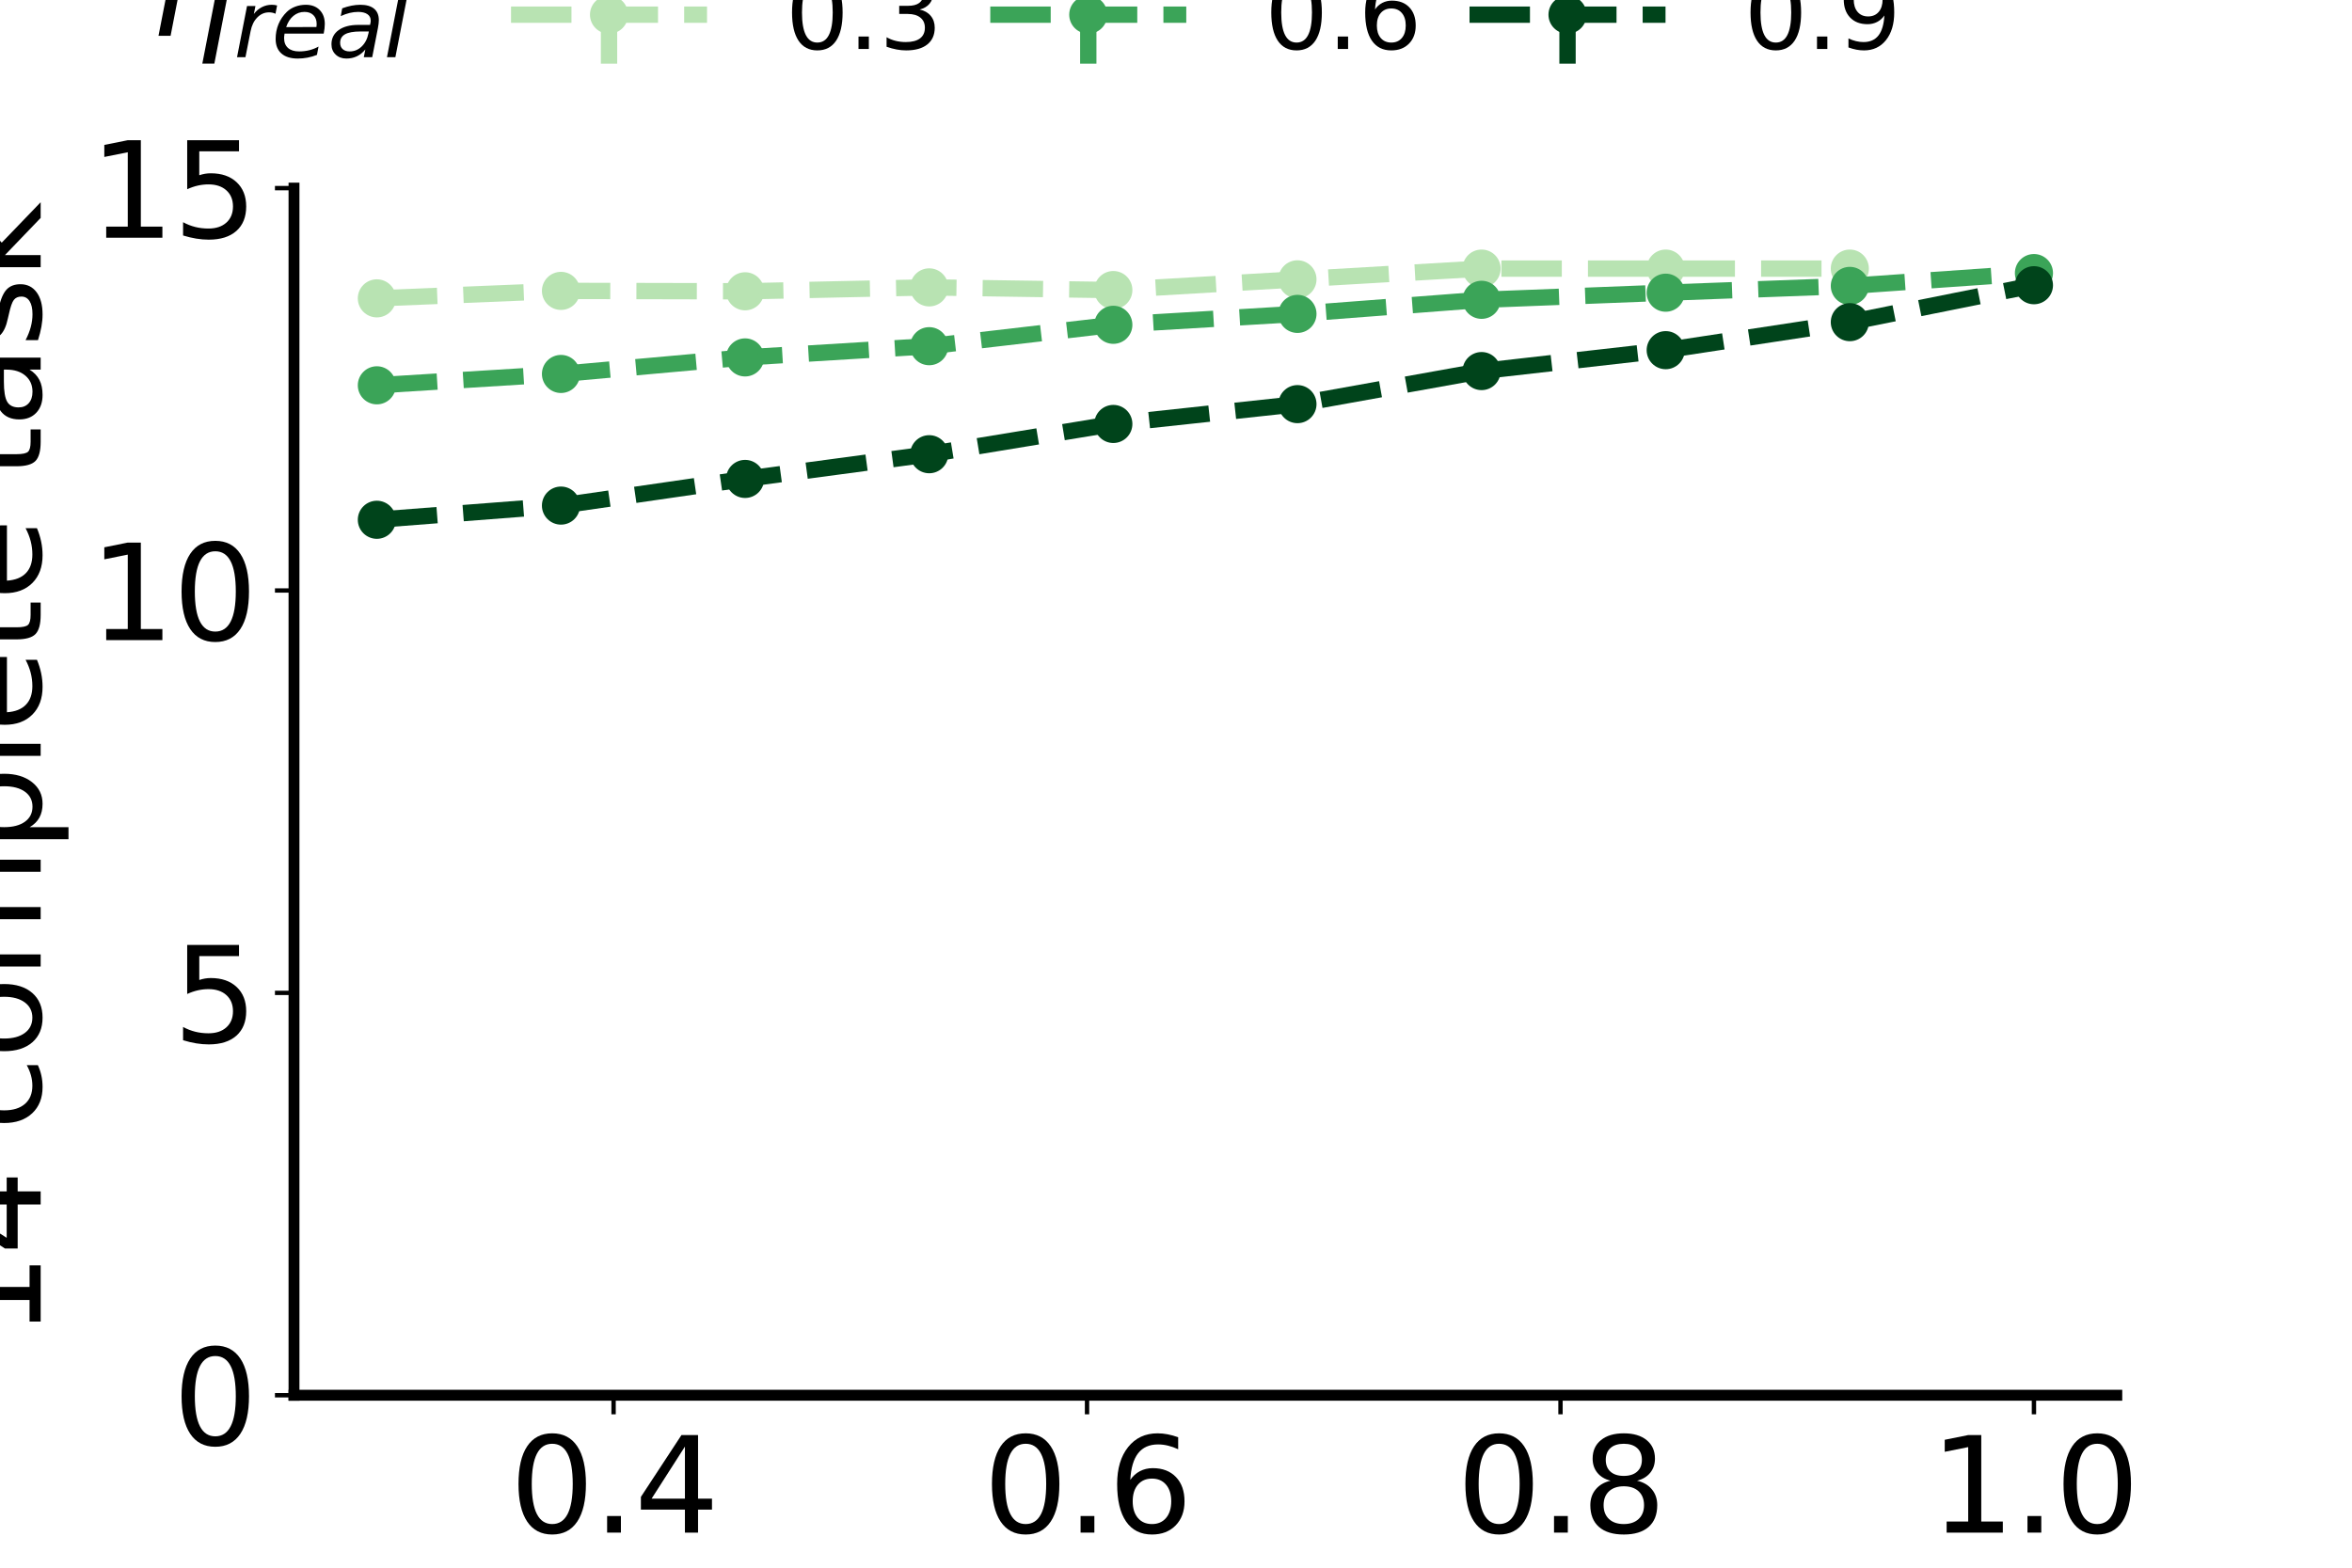 <?xml version="1.0" encoding="utf-8" standalone="no"?>
<!DOCTYPE svg PUBLIC "-//W3C//DTD SVG 1.1//EN"
  "http://www.w3.org/Graphics/SVG/1.1/DTD/svg11.dtd">
<svg xmlns:xlink="http://www.w3.org/1999/xlink" width="432pt" height="288pt" viewBox="0 0 432 288" xmlns="http://www.w3.org/2000/svg" version="1.1">
 <defs>
  <style type="text/css">*{stroke-linejoin: round; stroke-linecap: butt}</style>
 </defs>
 <g id="figure_1">
  <g id="patch_1">
   <path d="M 0 288 
L 432 288 
L 432 0 
L 0 0 
z
" style="fill: #ffffff"/>
  </g>
  <g id="axes_1">
   <g id="patch_2">
    <path d="M 54 256.32 
L 388.8 256.32 
L 388.8 34.56 
L 54 34.56 
z
" style="fill: #ffffff"/>
   </g>
   <g id="matplotlib.axis_1">
    <g id="xtick_1">
     <g id="line2d_1">
      <defs>
       <path id="m832e04c03d" d="M 0 0 
L 0 3.5 
" style="stroke: #000000; stroke-width: 0.8"/>
      </defs>
      <g>
       <use xlink:href="#m832e04c03d" x="112.699" y="256.32" style="stroke: #000000; stroke-width: 0.8"/>
      </g>
     </g>
     <g id="text_1">
      <!-- 0.4 -->
      <g transform="translate(93.615 281.556) scale(0.24 -0.24)">
       <defs>
        <path id="DejaVuSans-30" d="M 2034 4250 
Q 1547 4250 1301 3770 
Q 1056 3291 1056 2328 
Q 1056 1369 1301 889 
Q 1547 409 2034 409 
Q 2525 409 2770 889 
Q 3016 1369 3016 2328 
Q 3016 3291 2770 3770 
Q 2525 4250 2034 4250 
z
M 2034 4750 
Q 2819 4750 3233 4129 
Q 3647 3509 3647 2328 
Q 3647 1150 3233 529 
Q 2819 -91 2034 -91 
Q 1250 -91 836 529 
Q 422 1150 422 2328 
Q 422 3509 836 4129 
Q 1250 4750 2034 4750 
z
" transform="scale(0.016)"/>
        <path id="DejaVuSans-2e" d="M 684 794 
L 1344 794 
L 1344 0 
L 684 0 
L 684 794 
z
" transform="scale(0.016)"/>
        <path id="DejaVuSans-34" d="M 2419 4116 
L 825 1625 
L 2419 1625 
L 2419 4116 
z
M 2253 4666 
L 3047 4666 
L 3047 1625 
L 3713 1625 
L 3713 1100 
L 3047 1100 
L 3047 0 
L 2419 0 
L 2419 1100 
L 313 1100 
L 313 1709 
L 2253 4666 
z
" transform="scale(0.016)"/>
       </defs>
       <use xlink:href="#DejaVuSans-30"/>
       <use xlink:href="#DejaVuSans-2e" x="63.623"/>
       <use xlink:href="#DejaVuSans-34" x="95.41"/>
      </g>
     </g>
    </g>
    <g id="xtick_2">
     <g id="line2d_2">
      <g>
       <use xlink:href="#m832e04c03d" x="199.66" y="256.32" style="stroke: #000000; stroke-width: 0.8"/>
      </g>
     </g>
     <g id="text_2">
      <!-- 0.6 -->
      <g transform="translate(180.576 281.556) scale(0.24 -0.24)">
       <defs>
        <path id="DejaVuSans-36" d="M 2113 2584 
Q 1688 2584 1439 2293 
Q 1191 2003 1191 1497 
Q 1191 994 1439 701 
Q 1688 409 2113 409 
Q 2538 409 2786 701 
Q 3034 994 3034 1497 
Q 3034 2003 2786 2293 
Q 2538 2584 2113 2584 
z
M 3366 4563 
L 3366 3988 
Q 3128 4100 2886 4159 
Q 2644 4219 2406 4219 
Q 1781 4219 1451 3797 
Q 1122 3375 1075 2522 
Q 1259 2794 1537 2939 
Q 1816 3084 2150 3084 
Q 2853 3084 3261 2657 
Q 3669 2231 3669 1497 
Q 3669 778 3244 343 
Q 2819 -91 2113 -91 
Q 1303 -91 875 529 
Q 447 1150 447 2328 
Q 447 3434 972 4092 
Q 1497 4750 2381 4750 
Q 2619 4750 2861 4703 
Q 3103 4656 3366 4563 
z
" transform="scale(0.016)"/>
       </defs>
       <use xlink:href="#DejaVuSans-30"/>
       <use xlink:href="#DejaVuSans-2e" x="63.623"/>
       <use xlink:href="#DejaVuSans-36" x="95.41"/>
      </g>
     </g>
    </g>
    <g id="xtick_3">
     <g id="line2d_3">
      <g>
       <use xlink:href="#m832e04c03d" x="286.621" y="256.32" style="stroke: #000000; stroke-width: 0.8"/>
      </g>
     </g>
     <g id="text_3">
      <!-- 0.8 -->
      <g transform="translate(267.537 281.556) scale(0.24 -0.24)">
       <defs>
        <path id="DejaVuSans-38" d="M 2034 2216 
Q 1584 2216 1326 1975 
Q 1069 1734 1069 1313 
Q 1069 891 1326 650 
Q 1584 409 2034 409 
Q 2484 409 2743 651 
Q 3003 894 3003 1313 
Q 3003 1734 2745 1975 
Q 2488 2216 2034 2216 
z
M 1403 2484 
Q 997 2584 770 2862 
Q 544 3141 544 3541 
Q 544 4100 942 4425 
Q 1341 4750 2034 4750 
Q 2731 4750 3128 4425 
Q 3525 4100 3525 3541 
Q 3525 3141 3298 2862 
Q 3072 2584 2669 2484 
Q 3125 2378 3379 2068 
Q 3634 1759 3634 1313 
Q 3634 634 3220 271 
Q 2806 -91 2034 -91 
Q 1263 -91 848 271 
Q 434 634 434 1313 
Q 434 1759 690 2068 
Q 947 2378 1403 2484 
z
M 1172 3481 
Q 1172 3119 1398 2916 
Q 1625 2713 2034 2713 
Q 2441 2713 2670 2916 
Q 2900 3119 2900 3481 
Q 2900 3844 2670 4047 
Q 2441 4250 2034 4250 
Q 1625 4250 1398 4047 
Q 1172 3844 1172 3481 
z
" transform="scale(0.016)"/>
       </defs>
       <use xlink:href="#DejaVuSans-30"/>
       <use xlink:href="#DejaVuSans-2e" x="63.623"/>
       <use xlink:href="#DejaVuSans-38" x="95.41"/>
      </g>
     </g>
    </g>
    <g id="xtick_4">
     <g id="line2d_4">
      <g>
       <use xlink:href="#m832e04c03d" x="373.582" y="256.32" style="stroke: #000000; stroke-width: 0.8"/>
      </g>
     </g>
     <g id="text_4">
      <!-- 1.0 -->
      <g transform="translate(354.498 281.556) scale(0.24 -0.24)">
       <defs>
        <path id="DejaVuSans-31" d="M 794 531 
L 1825 531 
L 1825 4091 
L 703 3866 
L 703 4441 
L 1819 4666 
L 2450 4666 
L 2450 531 
L 3481 531 
L 3481 0 
L 794 0 
L 794 531 
z
" transform="scale(0.016)"/>
       </defs>
       <use xlink:href="#DejaVuSans-31"/>
       <use xlink:href="#DejaVuSans-2e" x="63.623"/>
       <use xlink:href="#DejaVuSans-30" x="95.41"/>
      </g>
     </g>
    </g>
    <g id="text_5">
     <!-- $\eta_{assumed}$ -->
     <g transform="translate(175.44 308.735) scale(0.24 -0.24)">
      <defs>
       <path id="DejaVuSans-Oblique-3b7" d="M 3703 2113 
L 3034 -1331 
L 2459 -1331 
L 3125 2094 
Q 3222 2591 3075 2838 
Q 2931 3084 2544 3084 
Q 2078 3084 1750 2788 
Q 1425 2491 1325 1978 
L 941 0 
L 363 0 
L 1044 3500 
L 1622 3500 
L 1516 2956 
Q 1781 3272 2094 3428 
Q 2403 3584 2769 3584 
Q 3372 3584 3609 3213 
Q 3844 2838 3703 2113 
z
" transform="scale(0.016)"/>
       <path id="DejaVuSans-Oblique-61" d="M 3438 1997 
L 3047 0 
L 2472 0 
L 2578 531 
Q 2325 219 2001 64 
Q 1678 -91 1281 -91 
Q 834 -91 548 182 
Q 263 456 263 884 
Q 263 1497 752 1853 
Q 1241 2209 2100 2209 
L 2900 2209 
L 2931 2363 
Q 2938 2388 2941 2417 
Q 2944 2447 2944 2509 
Q 2944 2788 2717 2942 
Q 2491 3097 2081 3097 
Q 1800 3097 1504 3025 
Q 1209 2953 897 2809 
L 997 3341 
Q 1322 3463 1633 3523 
Q 1944 3584 2234 3584 
Q 2853 3584 3176 3315 
Q 3500 3047 3500 2534 
Q 3500 2431 3484 2292 
Q 3469 2153 3438 1997 
z
M 2816 1759 
L 2241 1759 
Q 1534 1759 1195 1570 
Q 856 1381 856 984 
Q 856 709 1029 553 
Q 1203 397 1509 397 
Q 1978 397 2328 733 
Q 2678 1069 2791 1631 
L 2816 1759 
z
" transform="scale(0.016)"/>
       <path id="DejaVuSans-Oblique-73" d="M 3200 3397 
L 3091 2853 
Q 2863 2978 2609 3040 
Q 2356 3103 2088 3103 
Q 1634 3103 1373 2948 
Q 1113 2794 1113 2528 
Q 1113 2219 1719 2053 
Q 1766 2041 1788 2034 
L 1972 1978 
Q 2547 1819 2739 1644 
Q 2931 1469 2931 1166 
Q 2931 609 2489 259 
Q 2047 -91 1331 -91 
Q 1053 -91 747 -37 
Q 441 16 72 128 
L 184 722 
Q 500 559 806 475 
Q 1113 391 1394 391 
Q 1816 391 2080 572 
Q 2344 753 2344 1031 
Q 2344 1331 1650 1516 
L 1591 1531 
L 1394 1581 
Q 956 1697 753 1886 
Q 550 2075 550 2369 
Q 550 2928 970 3256 
Q 1391 3584 2113 3584 
Q 2397 3584 2667 3537 
Q 2938 3491 3200 3397 
z
" transform="scale(0.016)"/>
       <path id="DejaVuSans-Oblique-75" d="M 428 1388 
L 838 3500 
L 1416 3500 
L 1006 1409 
Q 975 1256 961 1147 
Q 947 1038 947 966 
Q 947 700 1109 554 
Q 1272 409 1569 409 
Q 2031 409 2368 721 
Q 2706 1034 2809 1563 
L 3194 3500 
L 3769 3500 
L 3091 0 
L 2516 0 
L 2631 550 
Q 2388 244 2052 76 
Q 1716 -91 1338 -91 
Q 878 -91 622 161 
Q 366 413 366 863 
Q 366 956 381 1097 
Q 397 1238 428 1388 
z
" transform="scale(0.016)"/>
       <path id="DejaVuSans-Oblique-6d" d="M 5747 2113 
L 5338 0 
L 4763 0 
L 5166 2094 
Q 5191 2228 5203 2325 
Q 5216 2422 5216 2491 
Q 5216 2772 5059 2928 
Q 4903 3084 4622 3084 
Q 4203 3084 3875 2770 
Q 3547 2456 3450 1953 
L 3066 0 
L 2491 0 
L 2900 2094 
Q 2925 2209 2937 2307 
Q 2950 2406 2950 2484 
Q 2950 2769 2794 2926 
Q 2638 3084 2363 3084 
Q 1938 3084 1609 2770 
Q 1281 2456 1184 1953 
L 800 0 
L 225 0 
L 909 3500 
L 1484 3500 
L 1375 2956 
Q 1609 3263 1923 3423 
Q 2238 3584 2597 3584 
Q 2978 3584 3223 3384 
Q 3469 3184 3519 2828 
Q 3781 3197 4126 3390 
Q 4472 3584 4856 3584 
Q 5306 3584 5551 3325 
Q 5797 3066 5797 2591 
Q 5797 2488 5784 2364 
Q 5772 2241 5747 2113 
z
" transform="scale(0.016)"/>
       <path id="DejaVuSans-Oblique-65" d="M 3078 2063 
Q 3088 2113 3092 2166 
Q 3097 2219 3097 2272 
Q 3097 2653 2873 2875 
Q 2650 3097 2266 3097 
Q 1838 3097 1509 2826 
Q 1181 2556 1013 2059 
L 3078 2063 
z
M 3578 1613 
L 903 1613 
Q 884 1494 878 1425 
Q 872 1356 872 1306 
Q 872 872 1139 634 
Q 1406 397 1894 397 
Q 2269 397 2603 481 
Q 2938 566 3225 728 
L 3116 159 
Q 2806 34 2476 -28 
Q 2147 -91 1806 -91 
Q 1078 -91 686 257 
Q 294 606 294 1247 
Q 294 1794 489 2264 
Q 684 2734 1063 3103 
Q 1306 3334 1642 3459 
Q 1978 3584 2356 3584 
Q 2950 3584 3301 3228 
Q 3653 2872 3653 2272 
Q 3653 2128 3634 1964 
Q 3616 1800 3578 1613 
z
" transform="scale(0.016)"/>
       <path id="DejaVuSans-Oblique-64" d="M 2675 525 
Q 2444 222 2128 65 
Q 1813 -91 1428 -91 
Q 903 -91 598 267 
Q 294 625 294 1247 
Q 294 1766 478 2236 
Q 663 2706 1013 3078 
Q 1244 3325 1534 3454 
Q 1825 3584 2144 3584 
Q 2481 3584 2739 3421 
Q 2997 3259 3138 2956 
L 3513 4863 
L 4091 4863 
L 3144 0 
L 2566 0 
L 2675 525 
z
M 891 1350 
Q 891 897 1095 644 
Q 1300 391 1663 391 
Q 1931 391 2161 520 
Q 2391 650 2566 903 
Q 2750 1166 2856 1509 
Q 2963 1853 2963 2188 
Q 2963 2622 2758 2865 
Q 2553 3109 2194 3109 
Q 1922 3109 1687 2981 
Q 1453 2853 1288 2613 
Q 1106 2353 998 2009 
Q 891 1666 891 1350 
z
" transform="scale(0.016)"/>
      </defs>
      <use xlink:href="#DejaVuSans-Oblique-3b7"/>
      <use xlink:href="#DejaVuSans-Oblique-61" transform="translate(63.379 -16.406) scale(0.7)"/>
      <use xlink:href="#DejaVuSans-Oblique-73" transform="translate(106.274 -16.406) scale(0.7)"/>
      <use xlink:href="#DejaVuSans-Oblique-73" transform="translate(142.744 -16.406) scale(0.7)"/>
      <use xlink:href="#DejaVuSans-Oblique-75" transform="translate(179.214 -16.406) scale(0.7)"/>
      <use xlink:href="#DejaVuSans-Oblique-6d" transform="translate(223.579 -16.406) scale(0.7)"/>
      <use xlink:href="#DejaVuSans-Oblique-65" transform="translate(291.768 -16.406) scale(0.7)"/>
      <use xlink:href="#DejaVuSans-Oblique-64" transform="translate(334.834 -16.406) scale(0.7)"/>
     </g>
    </g>
   </g>
   <g id="matplotlib.axis_2">
    <g id="ytick_1">
     <g id="line2d_5">
      <defs>
       <path id="m238fce33db" d="M 0 0 
L -3.5 0 
" style="stroke: #000000; stroke-width: 0.8"/>
      </defs>
      <g>
       <use xlink:href="#m238fce33db" x="54" y="256.32" style="stroke: #000000; stroke-width: 0.8"/>
      </g>
     </g>
     <g id="text_6">
      <!-- 0 -->
      <g transform="translate(31.73 265.438) scale(0.24 -0.24)">
       <use xlink:href="#DejaVuSans-30"/>
      </g>
     </g>
    </g>
    <g id="ytick_2">
     <g id="line2d_6">
      <g>
       <use xlink:href="#m238fce33db" x="54" y="182.4" style="stroke: #000000; stroke-width: 0.8"/>
      </g>
     </g>
     <g id="text_7">
      <!-- 5 -->
      <g transform="translate(31.73 191.518) scale(0.24 -0.24)">
       <defs>
        <path id="DejaVuSans-35" d="M 691 4666 
L 3169 4666 
L 3169 4134 
L 1269 4134 
L 1269 2991 
Q 1406 3038 1543 3061 
Q 1681 3084 1819 3084 
Q 2600 3084 3056 2656 
Q 3513 2228 3513 1497 
Q 3513 744 3044 326 
Q 2575 -91 1722 -91 
Q 1428 -91 1123 -41 
Q 819 9 494 109 
L 494 744 
Q 775 591 1075 516 
Q 1375 441 1709 441 
Q 2250 441 2565 725 
Q 2881 1009 2881 1497 
Q 2881 1984 2565 2268 
Q 2250 2553 1709 2553 
Q 1456 2553 1204 2497 
Q 953 2441 691 2322 
L 691 4666 
z
" transform="scale(0.016)"/>
       </defs>
       <use xlink:href="#DejaVuSans-35"/>
      </g>
     </g>
    </g>
    <g id="ytick_3">
     <g id="line2d_7">
      <g>
       <use xlink:href="#m238fce33db" x="54" y="108.48" style="stroke: #000000; stroke-width: 0.8"/>
      </g>
     </g>
     <g id="text_8">
      <!-- 10 -->
      <g transform="translate(16.46 117.598) scale(0.24 -0.24)">
       <use xlink:href="#DejaVuSans-31"/>
       <use xlink:href="#DejaVuSans-30" x="63.623"/>
      </g>
     </g>
    </g>
    <g id="ytick_4">
     <g id="line2d_8">
      <g>
       <use xlink:href="#m238fce33db" x="54" y="34.56" style="stroke: #000000; stroke-width: 0.8"/>
      </g>
     </g>
     <g id="text_9">
      <!-- 15 -->
      <g transform="translate(16.46 43.678) scale(0.24 -0.24)">
       <use xlink:href="#DejaVuSans-31"/>
       <use xlink:href="#DejaVuSans-35" x="63.623"/>
      </g>
     </g>
    </g>
    <g id="text_10">
     <!-- Avg. time to  -->
     <g transform="translate(-19.406 222.077) rotate(-90) scale(0.24 -0.24)">
      <defs>
       <path id="DejaVuSans-41" d="M 2188 4044 
L 1331 1722 
L 3047 1722 
L 2188 4044 
z
M 1831 4666 
L 2547 4666 
L 4325 0 
L 3669 0 
L 3244 1197 
L 1141 1197 
L 716 0 
L 50 0 
L 1831 4666 
z
" transform="scale(0.016)"/>
       <path id="DejaVuSans-76" d="M 191 3500 
L 800 3500 
L 1894 563 
L 2988 3500 
L 3597 3500 
L 2284 0 
L 1503 0 
L 191 3500 
z
" transform="scale(0.016)"/>
       <path id="DejaVuSans-67" d="M 2906 1791 
Q 2906 2416 2648 2759 
Q 2391 3103 1925 3103 
Q 1463 3103 1205 2759 
Q 947 2416 947 1791 
Q 947 1169 1205 825 
Q 1463 481 1925 481 
Q 2391 481 2648 825 
Q 2906 1169 2906 1791 
z
M 3481 434 
Q 3481 -459 3084 -895 
Q 2688 -1331 1869 -1331 
Q 1566 -1331 1297 -1286 
Q 1028 -1241 775 -1147 
L 775 -588 
Q 1028 -725 1275 -790 
Q 1522 -856 1778 -856 
Q 2344 -856 2625 -561 
Q 2906 -266 2906 331 
L 2906 616 
Q 2728 306 2450 153 
Q 2172 0 1784 0 
Q 1141 0 747 490 
Q 353 981 353 1791 
Q 353 2603 747 3093 
Q 1141 3584 1784 3584 
Q 2172 3584 2450 3431 
Q 2728 3278 2906 2969 
L 2906 3500 
L 3481 3500 
L 3481 434 
z
" transform="scale(0.016)"/>
       <path id="DejaVuSans-20" transform="scale(0.016)"/>
       <path id="DejaVuSans-74" d="M 1172 4494 
L 1172 3500 
L 2356 3500 
L 2356 3053 
L 1172 3053 
L 1172 1153 
Q 1172 725 1289 603 
Q 1406 481 1766 481 
L 2356 481 
L 2356 0 
L 1766 0 
Q 1100 0 847 248 
Q 594 497 594 1153 
L 594 3053 
L 172 3053 
L 172 3500 
L 594 3500 
L 594 4494 
L 1172 4494 
z
" transform="scale(0.016)"/>
       <path id="DejaVuSans-69" d="M 603 3500 
L 1178 3500 
L 1178 0 
L 603 0 
L 603 3500 
z
M 603 4863 
L 1178 4863 
L 1178 4134 
L 603 4134 
L 603 4863 
z
" transform="scale(0.016)"/>
       <path id="DejaVuSans-6d" d="M 3328 2828 
Q 3544 3216 3844 3400 
Q 4144 3584 4550 3584 
Q 5097 3584 5394 3201 
Q 5691 2819 5691 2113 
L 5691 0 
L 5113 0 
L 5113 2094 
Q 5113 2597 4934 2840 
Q 4756 3084 4391 3084 
Q 3944 3084 3684 2787 
Q 3425 2491 3425 1978 
L 3425 0 
L 2847 0 
L 2847 2094 
Q 2847 2600 2669 2842 
Q 2491 3084 2119 3084 
Q 1678 3084 1418 2786 
Q 1159 2488 1159 1978 
L 1159 0 
L 581 0 
L 581 3500 
L 1159 3500 
L 1159 2956 
Q 1356 3278 1631 3431 
Q 1906 3584 2284 3584 
Q 2666 3584 2933 3390 
Q 3200 3197 3328 2828 
z
" transform="scale(0.016)"/>
       <path id="DejaVuSans-65" d="M 3597 1894 
L 3597 1613 
L 953 1613 
Q 991 1019 1311 708 
Q 1631 397 2203 397 
Q 2534 397 2845 478 
Q 3156 559 3463 722 
L 3463 178 
Q 3153 47 2828 -22 
Q 2503 -91 2169 -91 
Q 1331 -91 842 396 
Q 353 884 353 1716 
Q 353 2575 817 3079 
Q 1281 3584 2069 3584 
Q 2775 3584 3186 3129 
Q 3597 2675 3597 1894 
z
M 3022 2063 
Q 3016 2534 2758 2815 
Q 2500 3097 2075 3097 
Q 1594 3097 1305 2825 
Q 1016 2553 972 2059 
L 3022 2063 
z
" transform="scale(0.016)"/>
       <path id="DejaVuSans-6f" d="M 1959 3097 
Q 1497 3097 1228 2736 
Q 959 2375 959 1747 
Q 959 1119 1226 758 
Q 1494 397 1959 397 
Q 2419 397 2687 759 
Q 2956 1122 2956 1747 
Q 2956 2369 2687 2733 
Q 2419 3097 1959 3097 
z
M 1959 3584 
Q 2709 3584 3137 3096 
Q 3566 2609 3566 1747 
Q 3566 888 3137 398 
Q 2709 -91 1959 -91 
Q 1206 -91 779 398 
Q 353 888 353 1747 
Q 353 2609 779 3096 
Q 1206 3584 1959 3584 
z
" transform="scale(0.016)"/>
      </defs>
      <use xlink:href="#DejaVuSans-41"/>
      <use xlink:href="#DejaVuSans-76" x="62.533"/>
      <use xlink:href="#DejaVuSans-67" x="121.713"/>
      <use xlink:href="#DejaVuSans-2e" x="185.189"/>
      <use xlink:href="#DejaVuSans-20" x="216.977"/>
      <use xlink:href="#DejaVuSans-74" x="248.764"/>
      <use xlink:href="#DejaVuSans-69" x="287.973"/>
      <use xlink:href="#DejaVuSans-6d" x="315.756"/>
      <use xlink:href="#DejaVuSans-65" x="413.168"/>
      <use xlink:href="#DejaVuSans-20" x="474.691"/>
      <use xlink:href="#DejaVuSans-74" x="506.479"/>
      <use xlink:href="#DejaVuSans-6f" x="545.688"/>
      <use xlink:href="#DejaVuSans-20" x="606.869"/>
     </g>
     <!--  14 complete task -->
     <g transform="translate(7.469 253.463) rotate(-90) scale(0.24 -0.24)">
      <defs>
       <path id="DejaVuSans-63" d="M 3122 3366 
L 3122 2828 
Q 2878 2963 2633 3030 
Q 2388 3097 2138 3097 
Q 1578 3097 1268 2742 
Q 959 2388 959 1747 
Q 959 1106 1268 751 
Q 1578 397 2138 397 
Q 2388 397 2633 464 
Q 2878 531 3122 666 
L 3122 134 
Q 2881 22 2623 -34 
Q 2366 -91 2075 -91 
Q 1284 -91 818 406 
Q 353 903 353 1747 
Q 353 2603 823 3093 
Q 1294 3584 2113 3584 
Q 2378 3584 2631 3529 
Q 2884 3475 3122 3366 
z
" transform="scale(0.016)"/>
       <path id="DejaVuSans-70" d="M 1159 525 
L 1159 -1331 
L 581 -1331 
L 581 3500 
L 1159 3500 
L 1159 2969 
Q 1341 3281 1617 3432 
Q 1894 3584 2278 3584 
Q 2916 3584 3314 3078 
Q 3713 2572 3713 1747 
Q 3713 922 3314 415 
Q 2916 -91 2278 -91 
Q 1894 -91 1617 61 
Q 1341 213 1159 525 
z
M 3116 1747 
Q 3116 2381 2855 2742 
Q 2594 3103 2138 3103 
Q 1681 3103 1420 2742 
Q 1159 2381 1159 1747 
Q 1159 1113 1420 752 
Q 1681 391 2138 391 
Q 2594 391 2855 752 
Q 3116 1113 3116 1747 
z
" transform="scale(0.016)"/>
       <path id="DejaVuSans-6c" d="M 603 4863 
L 1178 4863 
L 1178 0 
L 603 0 
L 603 4863 
z
" transform="scale(0.016)"/>
       <path id="DejaVuSans-61" d="M 2194 1759 
Q 1497 1759 1228 1600 
Q 959 1441 959 1056 
Q 959 750 1161 570 
Q 1363 391 1709 391 
Q 2188 391 2477 730 
Q 2766 1069 2766 1631 
L 2766 1759 
L 2194 1759 
z
M 3341 1997 
L 3341 0 
L 2766 0 
L 2766 531 
Q 2569 213 2275 61 
Q 1981 -91 1556 -91 
Q 1019 -91 701 211 
Q 384 513 384 1019 
Q 384 1609 779 1909 
Q 1175 2209 1959 2209 
L 2766 2209 
L 2766 2266 
Q 2766 2663 2505 2880 
Q 2244 3097 1772 3097 
Q 1472 3097 1187 3025 
Q 903 2953 641 2809 
L 641 3341 
Q 956 3463 1253 3523 
Q 1550 3584 1831 3584 
Q 2591 3584 2966 3190 
Q 3341 2797 3341 1997 
z
" transform="scale(0.016)"/>
       <path id="DejaVuSans-73" d="M 2834 3397 
L 2834 2853 
Q 2591 2978 2328 3040 
Q 2066 3103 1784 3103 
Q 1356 3103 1142 2972 
Q 928 2841 928 2578 
Q 928 2378 1081 2264 
Q 1234 2150 1697 2047 
L 1894 2003 
Q 2506 1872 2764 1633 
Q 3022 1394 3022 966 
Q 3022 478 2636 193 
Q 2250 -91 1575 -91 
Q 1294 -91 989 -36 
Q 684 19 347 128 
L 347 722 
Q 666 556 975 473 
Q 1284 391 1588 391 
Q 1994 391 2212 530 
Q 2431 669 2431 922 
Q 2431 1156 2273 1281 
Q 2116 1406 1581 1522 
L 1381 1569 
Q 847 1681 609 1914 
Q 372 2147 372 2553 
Q 372 3047 722 3315 
Q 1072 3584 1716 3584 
Q 2034 3584 2315 3537 
Q 2597 3491 2834 3397 
z
" transform="scale(0.016)"/>
       <path id="DejaVuSans-6b" d="M 581 4863 
L 1159 4863 
L 1159 1991 
L 2875 3500 
L 3609 3500 
L 1753 1863 
L 3688 0 
L 2938 0 
L 1159 1709 
L 1159 0 
L 581 0 
L 581 4863 
z
" transform="scale(0.016)"/>
      </defs>
      <use xlink:href="#DejaVuSans-20"/>
      <use xlink:href="#DejaVuSans-31" x="31.787"/>
      <use xlink:href="#DejaVuSans-34" x="95.41"/>
      <use xlink:href="#DejaVuSans-20" x="159.033"/>
      <use xlink:href="#DejaVuSans-63" x="190.82"/>
      <use xlink:href="#DejaVuSans-6f" x="245.801"/>
      <use xlink:href="#DejaVuSans-6d" x="306.982"/>
      <use xlink:href="#DejaVuSans-70" x="404.395"/>
      <use xlink:href="#DejaVuSans-6c" x="467.871"/>
      <use xlink:href="#DejaVuSans-65" x="495.654"/>
      <use xlink:href="#DejaVuSans-74" x="557.178"/>
      <use xlink:href="#DejaVuSans-65" x="596.387"/>
      <use xlink:href="#DejaVuSans-20" x="657.91"/>
      <use xlink:href="#DejaVuSans-74" x="689.697"/>
      <use xlink:href="#DejaVuSans-61" x="728.906"/>
      <use xlink:href="#DejaVuSans-73" x="790.186"/>
      <use xlink:href="#DejaVuSans-6b" x="842.285"/>
     </g>
    </g>
   </g>
   <g id="LineCollection_1">
    <path d="M 69.218 55.872 
L 69.218 53.752 
" clip-path="url(#p450d4bc391)" style="fill: none; stroke: #b8e3b2; stroke-width: 3"/>
    <path d="M 103.036 54.384 
L 103.036 52.493 
" clip-path="url(#p450d4bc391)" style="fill: none; stroke: #b8e3b2; stroke-width: 3"/>
    <path d="M 136.855 54.722 
L 136.855 52.306 
" clip-path="url(#p450d4bc391)" style="fill: none; stroke: #b8e3b2; stroke-width: 3"/>
    <path d="M 170.673 54.626 
L 170.673 50.961 
" clip-path="url(#p450d4bc391)" style="fill: none; stroke: #b8e3b2; stroke-width: 3"/>
    <path d="M 204.491 55.034 
L 204.491 51.539 
" clip-path="url(#p450d4bc391)" style="fill: none; stroke: #b8e3b2; stroke-width: 3"/>
    <path d="M 238.309 52.658 
L 238.309 49.972 
" clip-path="url(#p450d4bc391)" style="fill: none; stroke: #b8e3b2; stroke-width: 3"/>
    <path d="M 272.127 49.344 
L 272.127 49.344 
" clip-path="url(#p450d4bc391)" style="fill: none; stroke: #b8e3b2; stroke-width: 3"/>
    <path d="M 305.945 49.344 
L 305.945 49.344 
" clip-path="url(#p450d4bc391)" style="fill: none; stroke: #b8e3b2; stroke-width: 3"/>
    <path d="M 339.764 49.344 
L 339.764 49.344 
" clip-path="url(#p450d4bc391)" style="fill: none; stroke: #b8e3b2; stroke-width: 3"/>
    <path clip-path="url(#p450d4bc391)" style="fill: none; stroke: #b8e3b2; stroke-width: 3"/>
   </g>
   <g id="LineCollection_2">
    <path d="M 69.218 71.348 
L 69.218 70.224 
" clip-path="url(#p450d4bc391)" style="fill: none; stroke: #3ba458; stroke-width: 3"/>
    <path d="M 103.036 69.247 
L 103.036 68.15 
" clip-path="url(#p450d4bc391)" style="fill: none; stroke: #3ba458; stroke-width: 3"/>
    <path d="M 136.855 66.173 
L 136.855 65.148 
" clip-path="url(#p450d4bc391)" style="fill: none; stroke: #3ba458; stroke-width: 3"/>
    <path d="M 170.673 64.094 
L 170.673 63.103 
" clip-path="url(#p450d4bc391)" style="fill: none; stroke: #3ba458; stroke-width: 3"/>
    <path d="M 204.491 60.096 
L 204.491 59.241 
" clip-path="url(#p450d4bc391)" style="fill: none; stroke: #3ba458; stroke-width: 3"/>
    <path d="M 238.309 58.093 
L 238.309 57.236 
" clip-path="url(#p450d4bc391)" style="fill: none; stroke: #3ba458; stroke-width: 3"/>
    <path d="M 272.127 55.478 
L 272.127 54.681 
" clip-path="url(#p450d4bc391)" style="fill: none; stroke: #3ba458; stroke-width: 3"/>
    <path d="M 305.945 54.209 
L 305.945 53.333 
" clip-path="url(#p450d4bc391)" style="fill: none; stroke: #3ba458; stroke-width: 3"/>
    <path d="M 339.764 52.971 
L 339.764 52.073 
" clip-path="url(#p450d4bc391)" style="fill: none; stroke: #3ba458; stroke-width: 3"/>
    <path d="M 373.582 50.738 
L 373.582 49.593 
" clip-path="url(#p450d4bc391)" style="fill: none; stroke: #3ba458; stroke-width: 3"/>
   </g>
   <g id="LineCollection_3">
    <path d="M 69.218 96.11 
L 69.218 94.867 
" clip-path="url(#p450d4bc391)" style="fill: none; stroke: #00441b; stroke-width: 3"/>
    <path d="M 103.036 93.485 
L 103.036 92.28 
" clip-path="url(#p450d4bc391)" style="fill: none; stroke: #00441b; stroke-width: 3"/>
    <path d="M 136.855 88.582 
L 136.855 87.385 
" clip-path="url(#p450d4bc391)" style="fill: none; stroke: #00441b; stroke-width: 3"/>
    <path d="M 170.673 83.998 
L 170.673 82.89 
" clip-path="url(#p450d4bc391)" style="fill: none; stroke: #00441b; stroke-width: 3"/>
    <path d="M 204.491 78.405 
L 204.491 77.363 
" clip-path="url(#p450d4bc391)" style="fill: none; stroke: #00441b; stroke-width: 3"/>
    <path d="M 238.309 74.754 
L 238.309 73.731 
" clip-path="url(#p450d4bc391)" style="fill: none; stroke: #00441b; stroke-width: 3"/>
    <path d="M 272.127 68.659 
L 272.127 67.68 
" clip-path="url(#p450d4bc391)" style="fill: none; stroke: #00441b; stroke-width: 3"/>
    <path d="M 305.945 64.785 
L 305.945 63.872 
" clip-path="url(#p450d4bc391)" style="fill: none; stroke: #00441b; stroke-width: 3"/>
    <path d="M 339.764 59.608 
L 339.764 58.759 
" clip-path="url(#p450d4bc391)" style="fill: none; stroke: #00441b; stroke-width: 3"/>
    <path d="M 373.582 52.726 
L 373.582 52.071 
" clip-path="url(#p450d4bc391)" style="fill: none; stroke: #00441b; stroke-width: 3"/>
   </g>
   <g id="line2d_9">
    <path d="M 69.218 54.812 
L 103.036 53.438 
L 136.855 53.514 
L 170.673 52.794 
L 204.491 53.286 
L 238.309 51.315 
L 272.127 49.344 
L 305.945 49.344 
L 339.764 49.344 
" clip-path="url(#p450d4bc391)" style="fill: none; stroke-dasharray: 11.1,4.8; stroke-dashoffset: 0; stroke: #b8e3b2; stroke-width: 3"/>
    <defs>
     <path id="m926b746c10" d="M 0 3 
C 0.796 3 1.559 2.684 2.121 2.121 
C 2.684 1.559 3 0.796 3 0 
C 3 -0.796 2.684 -1.559 2.121 -2.121 
C 1.559 -2.684 0.796 -3 0 -3 
C -0.796 -3 -1.559 -2.684 -2.121 -2.121 
C -2.684 -1.559 -3 -0.796 -3 0 
C -3 0.796 -2.684 1.559 -2.121 2.121 
C -1.559 2.684 -0.796 3 0 3 
z
" style="stroke: #b8e3b2"/>
    </defs>
    <g clip-path="url(#p450d4bc391)">
     <use xlink:href="#m926b746c10" x="69.218" y="54.812" style="fill: #b8e3b2; stroke: #b8e3b2"/>
     <use xlink:href="#m926b746c10" x="103.036" y="53.438" style="fill: #b8e3b2; stroke: #b8e3b2"/>
     <use xlink:href="#m926b746c10" x="136.855" y="53.514" style="fill: #b8e3b2; stroke: #b8e3b2"/>
     <use xlink:href="#m926b746c10" x="170.673" y="52.794" style="fill: #b8e3b2; stroke: #b8e3b2"/>
     <use xlink:href="#m926b746c10" x="204.491" y="53.286" style="fill: #b8e3b2; stroke: #b8e3b2"/>
     <use xlink:href="#m926b746c10" x="238.309" y="51.315" style="fill: #b8e3b2; stroke: #b8e3b2"/>
     <use xlink:href="#m926b746c10" x="272.127" y="49.344" style="fill: #b8e3b2; stroke: #b8e3b2"/>
     <use xlink:href="#m926b746c10" x="305.945" y="49.344" style="fill: #b8e3b2; stroke: #b8e3b2"/>
     <use xlink:href="#m926b746c10" x="339.764" y="49.344" style="fill: #b8e3b2; stroke: #b8e3b2"/>
    </g>
   </g>
   <g id="line2d_10">
    <path d="M 69.218 70.786 
L 103.036 68.699 
L 136.855 65.661 
L 170.673 63.599 
L 204.491 59.669 
L 238.309 57.665 
L 272.127 55.079 
L 305.945 53.771 
L 339.764 52.522 
L 373.582 50.165 
" clip-path="url(#p450d4bc391)" style="fill: none; stroke-dasharray: 11.1,4.8; stroke-dashoffset: 0; stroke: #3ba458; stroke-width: 3"/>
    <defs>
     <path id="m6d3b06bc3f" d="M 0 3 
C 0.796 3 1.559 2.684 2.121 2.121 
C 2.684 1.559 3 0.796 3 0 
C 3 -0.796 2.684 -1.559 2.121 -2.121 
C 1.559 -2.684 0.796 -3 0 -3 
C -0.796 -3 -1.559 -2.684 -2.121 -2.121 
C -2.684 -1.559 -3 -0.796 -3 0 
C -3 0.796 -2.684 1.559 -2.121 2.121 
C -1.559 2.684 -0.796 3 0 3 
z
" style="stroke: #3ba458"/>
    </defs>
    <g clip-path="url(#p450d4bc391)">
     <use xlink:href="#m6d3b06bc3f" x="69.218" y="70.786" style="fill: #3ba458; stroke: #3ba458"/>
     <use xlink:href="#m6d3b06bc3f" x="103.036" y="68.699" style="fill: #3ba458; stroke: #3ba458"/>
     <use xlink:href="#m6d3b06bc3f" x="136.855" y="65.661" style="fill: #3ba458; stroke: #3ba458"/>
     <use xlink:href="#m6d3b06bc3f" x="170.673" y="63.599" style="fill: #3ba458; stroke: #3ba458"/>
     <use xlink:href="#m6d3b06bc3f" x="204.491" y="59.669" style="fill: #3ba458; stroke: #3ba458"/>
     <use xlink:href="#m6d3b06bc3f" x="238.309" y="57.665" style="fill: #3ba458; stroke: #3ba458"/>
     <use xlink:href="#m6d3b06bc3f" x="272.127" y="55.079" style="fill: #3ba458; stroke: #3ba458"/>
     <use xlink:href="#m6d3b06bc3f" x="305.945" y="53.771" style="fill: #3ba458; stroke: #3ba458"/>
     <use xlink:href="#m6d3b06bc3f" x="339.764" y="52.522" style="fill: #3ba458; stroke: #3ba458"/>
     <use xlink:href="#m6d3b06bc3f" x="373.582" y="50.165" style="fill: #3ba458; stroke: #3ba458"/>
    </g>
   </g>
   <g id="line2d_11">
    <path d="M 69.218 95.488 
L 103.036 92.882 
L 136.855 87.984 
L 170.673 83.444 
L 204.491 77.884 
L 238.309 74.243 
L 272.127 68.17 
L 305.945 64.329 
L 339.764 59.184 
L 373.582 52.399 
" clip-path="url(#p450d4bc391)" style="fill: none; stroke-dasharray: 11.1,4.8; stroke-dashoffset: 0; stroke: #00441b; stroke-width: 3"/>
    <defs>
     <path id="m11bfd69fc4" d="M 0 3 
C 0.796 3 1.559 2.684 2.121 2.121 
C 2.684 1.559 3 0.796 3 0 
C 3 -0.796 2.684 -1.559 2.121 -2.121 
C 1.559 -2.684 0.796 -3 0 -3 
C -0.796 -3 -1.559 -2.684 -2.121 -2.121 
C -2.684 -1.559 -3 -0.796 -3 0 
C -3 0.796 -2.684 1.559 -2.121 2.121 
C -1.559 2.684 -0.796 3 0 3 
z
" style="stroke: #00441b"/>
    </defs>
    <g clip-path="url(#p450d4bc391)">
     <use xlink:href="#m11bfd69fc4" x="69.218" y="95.488" style="fill: #00441b; stroke: #00441b"/>
     <use xlink:href="#m11bfd69fc4" x="103.036" y="92.882" style="fill: #00441b; stroke: #00441b"/>
     <use xlink:href="#m11bfd69fc4" x="136.855" y="87.984" style="fill: #00441b; stroke: #00441b"/>
     <use xlink:href="#m11bfd69fc4" x="170.673" y="83.444" style="fill: #00441b; stroke: #00441b"/>
     <use xlink:href="#m11bfd69fc4" x="204.491" y="77.884" style="fill: #00441b; stroke: #00441b"/>
     <use xlink:href="#m11bfd69fc4" x="238.309" y="74.243" style="fill: #00441b; stroke: #00441b"/>
     <use xlink:href="#m11bfd69fc4" x="272.127" y="68.17" style="fill: #00441b; stroke: #00441b"/>
     <use xlink:href="#m11bfd69fc4" x="305.945" y="64.329" style="fill: #00441b; stroke: #00441b"/>
     <use xlink:href="#m11bfd69fc4" x="339.764" y="59.184" style="fill: #00441b; stroke: #00441b"/>
     <use xlink:href="#m11bfd69fc4" x="373.582" y="52.399" style="fill: #00441b; stroke: #00441b"/>
    </g>
   </g>
   <g id="patch_3">
    <path d="M 54 256.32 
L 54 34.56 
" style="fill: none; stroke: #000000; stroke-width: 2; stroke-linejoin: miter; stroke-linecap: square"/>
   </g>
   <g id="patch_4">
    <path d="M 54 256.32 
L 388.8 256.32 
" style="fill: none; stroke: #000000; stroke-width: 2; stroke-linejoin: miter; stroke-linecap: square"/>
   </g>
   <g id="legend_1">
    <g id="LineCollection_4">
     <path d="M 111.862 11.697 
L 111.862 -1 
" style="fill: none; stroke: #b8e3b2; stroke-width: 3"/>
    </g>
    <g id="line2d_12">
     <path d="M 93.862 2.697 
L 129.862 2.697 
" style="fill: none; stroke-dasharray: 11.1,4.8; stroke-dashoffset: 0; stroke: #b8e3b2; stroke-width: 3"/>
    </g>
    <g id="line2d_13">
     <g>
      <use xlink:href="#m926b746c10" x="111.862" y="2.697" style="fill: #b8e3b2; stroke: #b8e3b2"/>
     </g>
    </g>
    <g id="text_11">
     <!-- 0.3 -->
     <g transform="translate(144.262 8.997) scale(0.18 -0.18)">
      <defs>
       <path id="DejaVuSans-33" d="M 2597 2516 
Q 3050 2419 3304 2112 
Q 3559 1806 3559 1356 
Q 3559 666 3084 287 
Q 2609 -91 1734 -91 
Q 1441 -91 1130 -33 
Q 819 25 488 141 
L 488 750 
Q 750 597 1062 519 
Q 1375 441 1716 441 
Q 2309 441 2620 675 
Q 2931 909 2931 1356 
Q 2931 1769 2642 2001 
Q 2353 2234 1838 2234 
L 1294 2234 
L 1294 2753 
L 1863 2753 
Q 2328 2753 2575 2939 
Q 2822 3125 2822 3475 
Q 2822 3834 2567 4026 
Q 2313 4219 1838 4219 
Q 1578 4219 1281 4162 
Q 984 4106 628 3988 
L 628 4550 
Q 988 4650 1302 4700 
Q 1616 4750 1894 4750 
Q 2613 4750 3031 4423 
Q 3450 4097 3450 3541 
Q 3450 3153 3228 2886 
Q 3006 2619 2597 2516 
z
" transform="scale(0.016)"/>
      </defs>
      <use xlink:href="#DejaVuSans-30"/>
      <use xlink:href="#DejaVuSans-2e" x="63.623"/>
      <use xlink:href="#DejaVuSans-33" x="95.41"/>
     </g>
    </g>
    <g id="LineCollection_5">
     <path d="M 199.887 11.697 
L 199.887 -1 
" style="fill: none; stroke: #3ba458; stroke-width: 3"/>
    </g>
    <g id="line2d_14">
     <path d="M 181.887 2.697 
L 217.887 2.697 
" style="fill: none; stroke-dasharray: 11.1,4.8; stroke-dashoffset: 0; stroke: #3ba458; stroke-width: 3"/>
    </g>
    <g id="line2d_15">
     <g>
      <use xlink:href="#m6d3b06bc3f" x="199.887" y="2.697" style="fill: #3ba458; stroke: #3ba458"/>
     </g>
    </g>
    <g id="text_12">
     <!-- 0.6 -->
     <g transform="translate(232.287 8.997) scale(0.18 -0.18)">
      <use xlink:href="#DejaVuSans-30"/>
      <use xlink:href="#DejaVuSans-2e" x="63.623"/>
      <use xlink:href="#DejaVuSans-36" x="95.41"/>
     </g>
    </g>
    <g id="LineCollection_6">
     <path d="M 287.913 11.697 
L 287.913 -1 
" style="fill: none; stroke: #00441b; stroke-width: 3"/>
    </g>
    <g id="line2d_16">
     <path d="M 269.913 2.697 
L 305.913 2.697 
" style="fill: none; stroke-dasharray: 11.1,4.8; stroke-dashoffset: 0; stroke: #00441b; stroke-width: 3"/>
    </g>
    <g id="line2d_17">
     <g>
      <use xlink:href="#m11bfd69fc4" x="287.913" y="2.697" style="fill: #00441b; stroke: #00441b"/>
     </g>
    </g>
    <g id="text_13">
     <!-- 0.9 -->
     <g transform="translate(320.313 8.997) scale(0.18 -0.18)">
      <defs>
       <path id="DejaVuSans-39" d="M 703 97 
L 703 672 
Q 941 559 1184 500 
Q 1428 441 1663 441 
Q 2288 441 2617 861 
Q 2947 1281 2994 2138 
Q 2813 1869 2534 1725 
Q 2256 1581 1919 1581 
Q 1219 1581 811 2004 
Q 403 2428 403 3163 
Q 403 3881 828 4315 
Q 1253 4750 1959 4750 
Q 2769 4750 3195 4129 
Q 3622 3509 3622 2328 
Q 3622 1225 3098 567 
Q 2575 -91 1691 -91 
Q 1453 -91 1209 -44 
Q 966 3 703 97 
z
M 1959 2075 
Q 2384 2075 2632 2365 
Q 2881 2656 2881 3163 
Q 2881 3666 2632 3958 
Q 2384 4250 1959 4250 
Q 1534 4250 1286 3958 
Q 1038 3666 1038 3163 
Q 1038 2656 1286 2365 
Q 1534 2075 1959 2075 
z
" transform="scale(0.016)"/>
      </defs>
      <use xlink:href="#DejaVuSans-30"/>
      <use xlink:href="#DejaVuSans-2e" x="63.623"/>
      <use xlink:href="#DejaVuSans-39" x="95.41"/>
     </g>
    </g>
   </g>
  </g>
  <g id="text_14">
   <!-- $\eta_{real}$ -->
   <g transform="translate(27.72 6.574) scale(0.24 -0.24)">
    <defs>
     <path id="DejaVuSans-Oblique-72" d="M 2853 2969 
Q 2766 3016 2653 3041 
Q 2541 3066 2413 3066 
Q 1953 3066 1609 2717 
Q 1266 2369 1153 1784 
L 800 0 
L 225 0 
L 909 3500 
L 1484 3500 
L 1375 2956 
Q 1603 3259 1920 3421 
Q 2238 3584 2597 3584 
Q 2691 3584 2781 3573 
Q 2872 3563 2963 3538 
L 2853 2969 
z
" transform="scale(0.016)"/>
     <path id="DejaVuSans-Oblique-6c" d="M 1172 4863 
L 1747 4863 
L 800 0 
L 225 0 
L 1172 4863 
z
" transform="scale(0.016)"/>
    </defs>
    <use xlink:href="#DejaVuSans-Oblique-3b7"/>
    <use xlink:href="#DejaVuSans-Oblique-72" transform="translate(63.379 -16.406) scale(0.7)"/>
    <use xlink:href="#DejaVuSans-Oblique-65" transform="translate(92.158 -16.406) scale(0.7)"/>
    <use xlink:href="#DejaVuSans-Oblique-61" transform="translate(135.225 -16.406) scale(0.7)"/>
    <use xlink:href="#DejaVuSans-Oblique-6c" transform="translate(178.12 -16.406) scale(0.7)"/>
   </g>
  </g>
 </g>
 <defs>
  <clipPath id="p450d4bc391">
   <rect x="54" y="34.56" width="334.8" height="221.76"/>
  </clipPath>
 </defs>
</svg>
